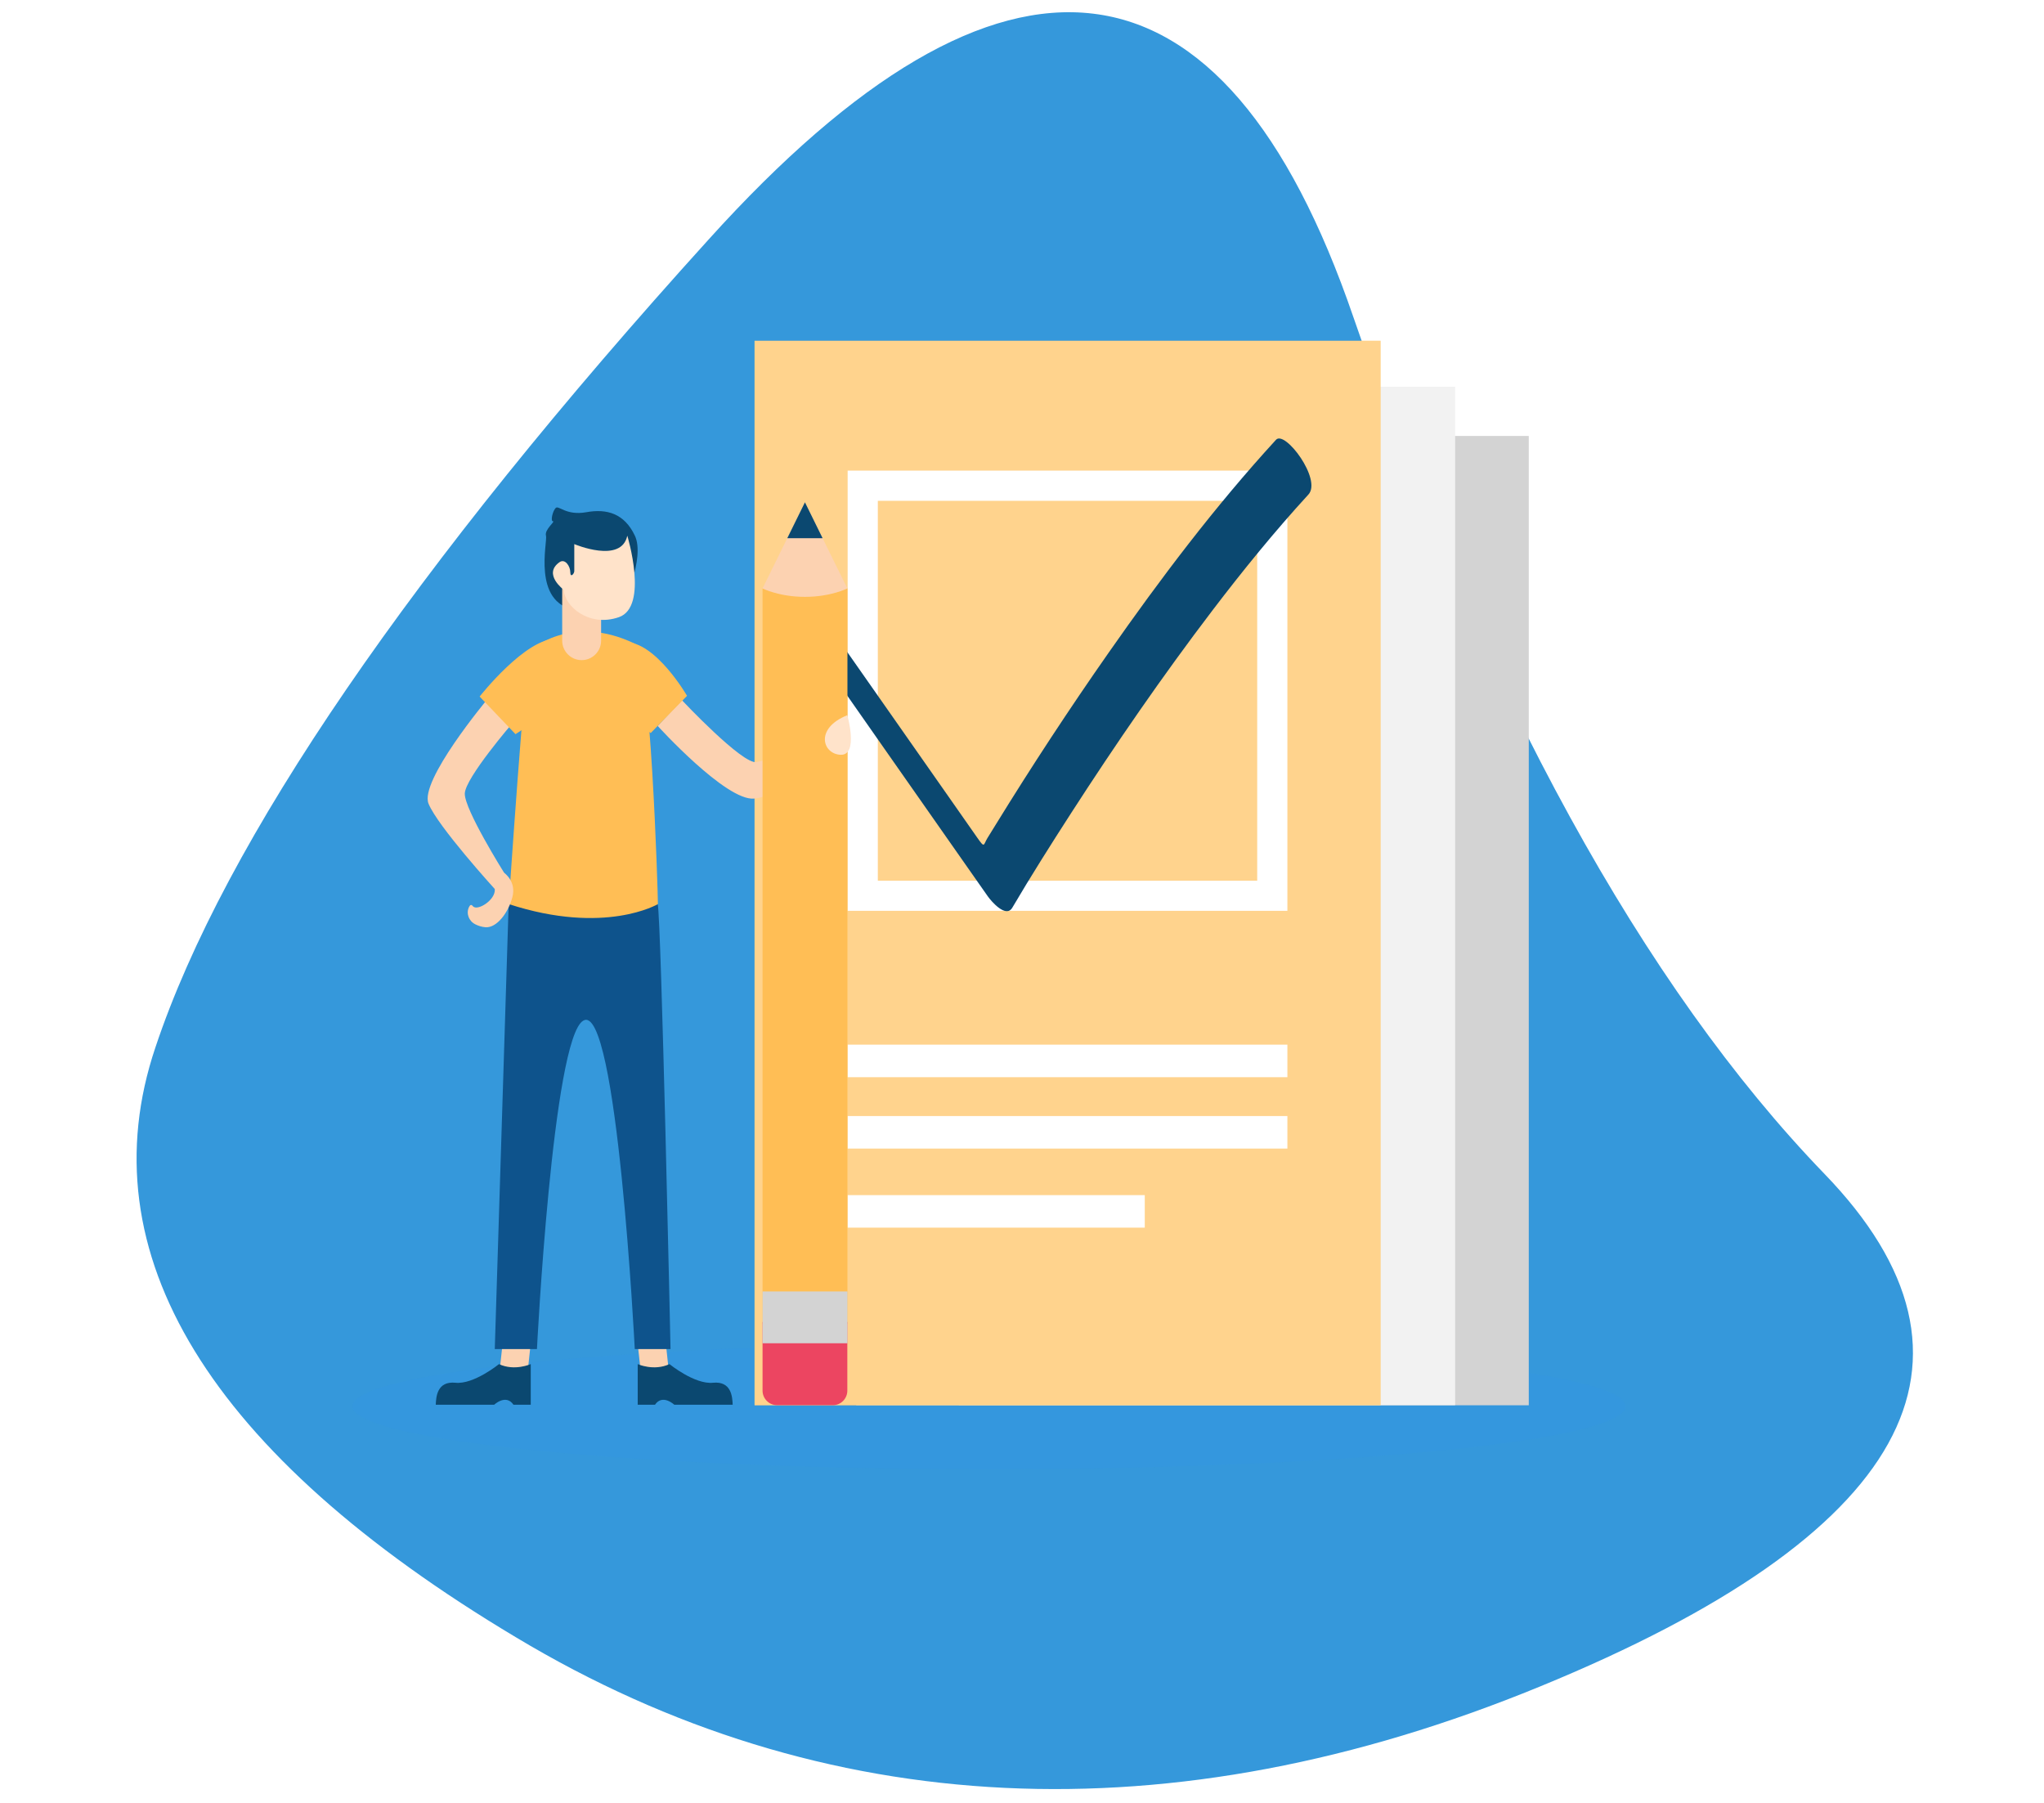<svg width="669" height="590" viewBox="0 0 669 590" fill="none" xmlns="http://www.w3.org/2000/svg">
<g filter="url(#filter0_d_11_1308)">
<path fill-rule="evenodd" clip-rule="evenodd" d="M50.859 338.797C73.343 271.345 134.98 181.41 231.894 74.417C328.613 -32.769 400.523 -24.047 442.971 99.808C485.613 223.47 537.947 318.833 597.064 380.082C656.375 441.332 624.587 498.511 504.027 547.936C383.273 597.556 269.302 592.129 168.9 531.849C68.304 471.763 28.182 406.055 50.859 338.797Z" fill="#3598DB"/>
<g clip-path="url(#clip0_11_1308)">
<path opacity="0.1" d="M323.7 476.814C438.78 476.814 532.071 467.589 532.071 456.208C532.071 444.828 438.78 435.603 323.7 435.603C208.62 435.603 115.329 444.828 115.329 456.208C115.329 467.589 208.62 476.814 323.7 476.814Z" fill="#2A94F4"/>
<path d="M313.82 138.677H500.367V455.898H313.82V138.677Z" fill="#D3D3D3"/>
<path d="M280.256 122.585H476.269V455.864H280.256V122.585Z" fill="#F2F2F2"/>
<path d="M246.968 107.527H451.862V455.898H246.968V107.527Z" fill="#FFBE55"/>
<path opacity="0.33" d="M246.968 107.527H451.862V455.898H246.968V107.527Z" fill="white"/>
<path d="M421.362 294.083H277.434V150.014H421.362V294.083ZM287.313 284.228H411.483V159.903H287.313V284.228Z" fill="white"/>
<path d="M271.685 215.622C277.503 223.926 283.32 232.231 289.138 240.57C298.364 253.767 307.59 266.93 316.85 280.127C319.018 283.194 321.153 286.261 323.321 289.362C324.492 291.016 329.243 296.53 331.308 293.084C337.47 282.608 343.976 272.34 350.551 262.14C365.182 239.467 380.501 217.207 396.852 195.739C406.801 182.68 417.163 169.93 428.247 157.836C432.723 152.943 420.605 136.713 417.645 139.917C397.644 161.729 379.778 185.402 362.841 209.626C349.966 228.027 337.642 246.806 325.869 265.931L323.184 270.272C321.841 272.478 322.358 273.718 319.948 270.272C316.54 265.414 313.132 260.555 309.724 255.662C300.498 242.465 291.272 229.302 282.012 216.104C279.843 213.037 277.709 209.971 275.54 206.869C274.439 205.284 269.413 199.564 267.554 203.148C265.764 206.766 269.826 212.969 271.685 215.622Z" fill="#0B4870"/>
<path d="M277.434 337.879H421.362V348.527H277.434V337.879ZM277.434 361.242H421.362V371.889H277.434V361.242ZM277.434 387.12H374.683V397.767H277.434V387.12Z" fill="white"/>
<path d="M203.731 194.568C203.731 194.568 211.235 178.579 207.793 171.309C204.35 164.038 198.636 162.418 191.923 163.625C185.21 164.831 182.87 161.247 181.871 162.246C180.873 163.245 180.116 166.588 180.976 166.588C181.871 166.588 178.119 169.345 178.704 171.309C179.289 173.273 174.057 193.259 188.309 195.636C202.56 198.014 203.731 194.568 203.731 194.568Z" fill="#0B4870"/>
<path d="M163.316 446.491H172.542L173.678 435.844H164.487L163.316 446.491Z" fill="#FCD2B1"/>
<path d="M163.316 442.425C163.316 442.425 155.055 449.145 149.065 448.524C143.075 447.939 142.731 453.073 142.627 455.726H161.733C161.733 455.726 165.589 452.074 168.067 455.726H173.713V442.425C173.678 442.425 168.411 444.803 163.316 442.425Z" fill="#0B4870"/>
<path d="M219.084 446.491H209.893L208.722 435.844H217.948L219.084 446.491Z" fill="#FCD2B1"/>
<path d="M166.484 291.843L161.94 437.498H175.744C175.744 437.498 180.873 335.95 190.891 330.023C201.975 323.476 207.759 437.498 207.759 437.498H219.463C219.463 437.498 216.433 296.392 215.263 291.843C214.884 290.155 174.195 273.58 166.484 291.843Z" fill="#0E538C"/>
<path d="M173.368 208.937C173.368 208.937 186.794 196.532 207.793 206.663C212.922 209.144 215.332 287.915 215.332 291.878C215.332 291.878 198.051 302.146 166.518 291.878C166.484 291.843 172.06 209.833 173.368 208.937Z" fill="#FFBE55"/>
<path d="M223.181 225.132C223.181 225.132 243.216 246.462 247.656 245.394C254.541 243.74 275.127 238.157 275.127 238.157L277.365 242.361C277.365 242.361 255.953 256.489 246.796 257.351C237.639 258.212 215.263 233.574 215.263 233.574L223.181 225.132ZM167.757 232.644C167.757 232.644 152.335 250.528 152.129 255.662C151.922 260.796 164.969 281.575 164.969 281.575L161.974 286.985C161.974 286.985 143.281 266.448 140.252 259.005C137.223 251.562 159.392 224.994 159.392 224.994L167.757 232.644Z" fill="#FCD2B1"/>
<path d="M168.721 236.262L156.982 223.961C156.982 223.961 172.129 204.664 182.181 205.078C189.892 205.388 184.281 226.855 168.721 236.262ZM212.991 235.883L224.867 223.719C224.867 223.719 214.54 205.836 204.488 206.146C196.811 206.353 197.569 226.269 212.991 235.883Z" fill="#FFBE55"/>
<path d="M184.006 187.849V205.663C184.006 209.178 186.863 212.038 190.374 212.038C193.885 212.038 196.743 209.178 196.743 205.663V186.815L184.006 187.849Z" fill="#FCD2B1"/>
<path d="M205.314 171.309C205.314 171.309 212.406 194.568 202.56 197.979C192.715 201.391 184.694 194.292 184.556 189.055C184.556 189.055 177.568 183.92 183.111 179.992C184.935 178.683 186.656 181.301 186.656 183.266C186.656 185.23 187.964 183.782 187.964 182.887V174.065C187.964 174.065 203.352 180.612 205.314 171.309Z" fill="#FFE3CA"/>
<path d="M219.119 442.425C219.119 442.425 227.38 449.145 233.37 448.524C239.36 447.939 239.704 453.073 239.808 455.726H220.702C220.702 455.726 216.847 452.074 214.368 455.726H208.722V442.425C208.722 442.425 213.989 444.803 219.119 442.425Z" fill="#0B4870"/>
<path d="M164.934 281.575C164.934 281.575 169.065 284.366 167.723 289.535C166.38 294.738 162.594 299.7 158.91 299.459C157.636 299.355 156.535 298.976 155.571 298.494C153.471 297.46 152.473 294.945 153.506 292.843C153.815 292.188 154.228 291.878 154.745 292.532C156.156 294.359 162.318 290.499 161.94 286.95C161.561 283.436 158.325 277.095 164.934 281.575Z" fill="#FCD2B1"/>
<path d="M249.584 188.572H277.365V429.193H249.584V188.572Z" fill="#FFBE55"/>
<path d="M249.584 188.572L263.457 160.385L277.33 188.572C277.33 188.572 271.96 191.329 263.457 191.329C254.954 191.329 249.584 188.572 249.584 188.572Z" fill="#FCD2B1"/>
<path d="M257.674 172.136L263.457 160.385L269.241 172.136H257.674Z" fill="#0B4870"/>
<path d="M272.614 455.864H254.335C251.719 455.864 249.584 453.728 249.584 451.109V428.642H277.33V451.109C277.33 453.728 275.23 455.864 272.614 455.864Z" fill="#EC4561"/>
<path d="M249.584 418.649H277.365V435.603H249.584V418.649Z" fill="#D3D3D3"/>
<path d="M277.33 230.06C277.33 230.06 281.083 243.188 275.162 243.016C269.275 242.809 266.521 234.402 277.33 230.06Z" fill="#FFE3CA"/>
</g>
</g>
<defs>
<filter id="filter0_d_11_1308" x="0" y="0" width="668.95" height="589.5" filterUnits="userSpaceOnUse" color-interpolation-filters="sRGB">
<feFlood flood-opacity="0" result="BackgroundImageFix"/>
<feColorMatrix in="SourceAlpha" type="matrix" values="0 0 0 0 0 0 0 0 0 0 0 0 0 0 0 0 0 0 127 0" result="hardAlpha"/>
<feOffset dy="4"/>
<feGaussianBlur stdDeviation="2"/>
<feComposite in2="hardAlpha" operator="out"/>
<feColorMatrix type="matrix" values="0 0 0 0 0 0 0 0 0 0 0 0 0 0 0 0 0 0 0.25 0"/>
<feBlend mode="normal" in2="BackgroundImageFix" result="effect1_dropShadow_11_1308"/>
<feBlend mode="normal" in="SourceGraphic" in2="effect1_dropShadow_11_1308" result="shape"/>
</filter>
<clipPath id="clip0_11_1308">
<rect width="660.95" height="372.148" fill="white" transform="translate(4 104.667)"/>
</clipPath>
</defs>
</svg>
